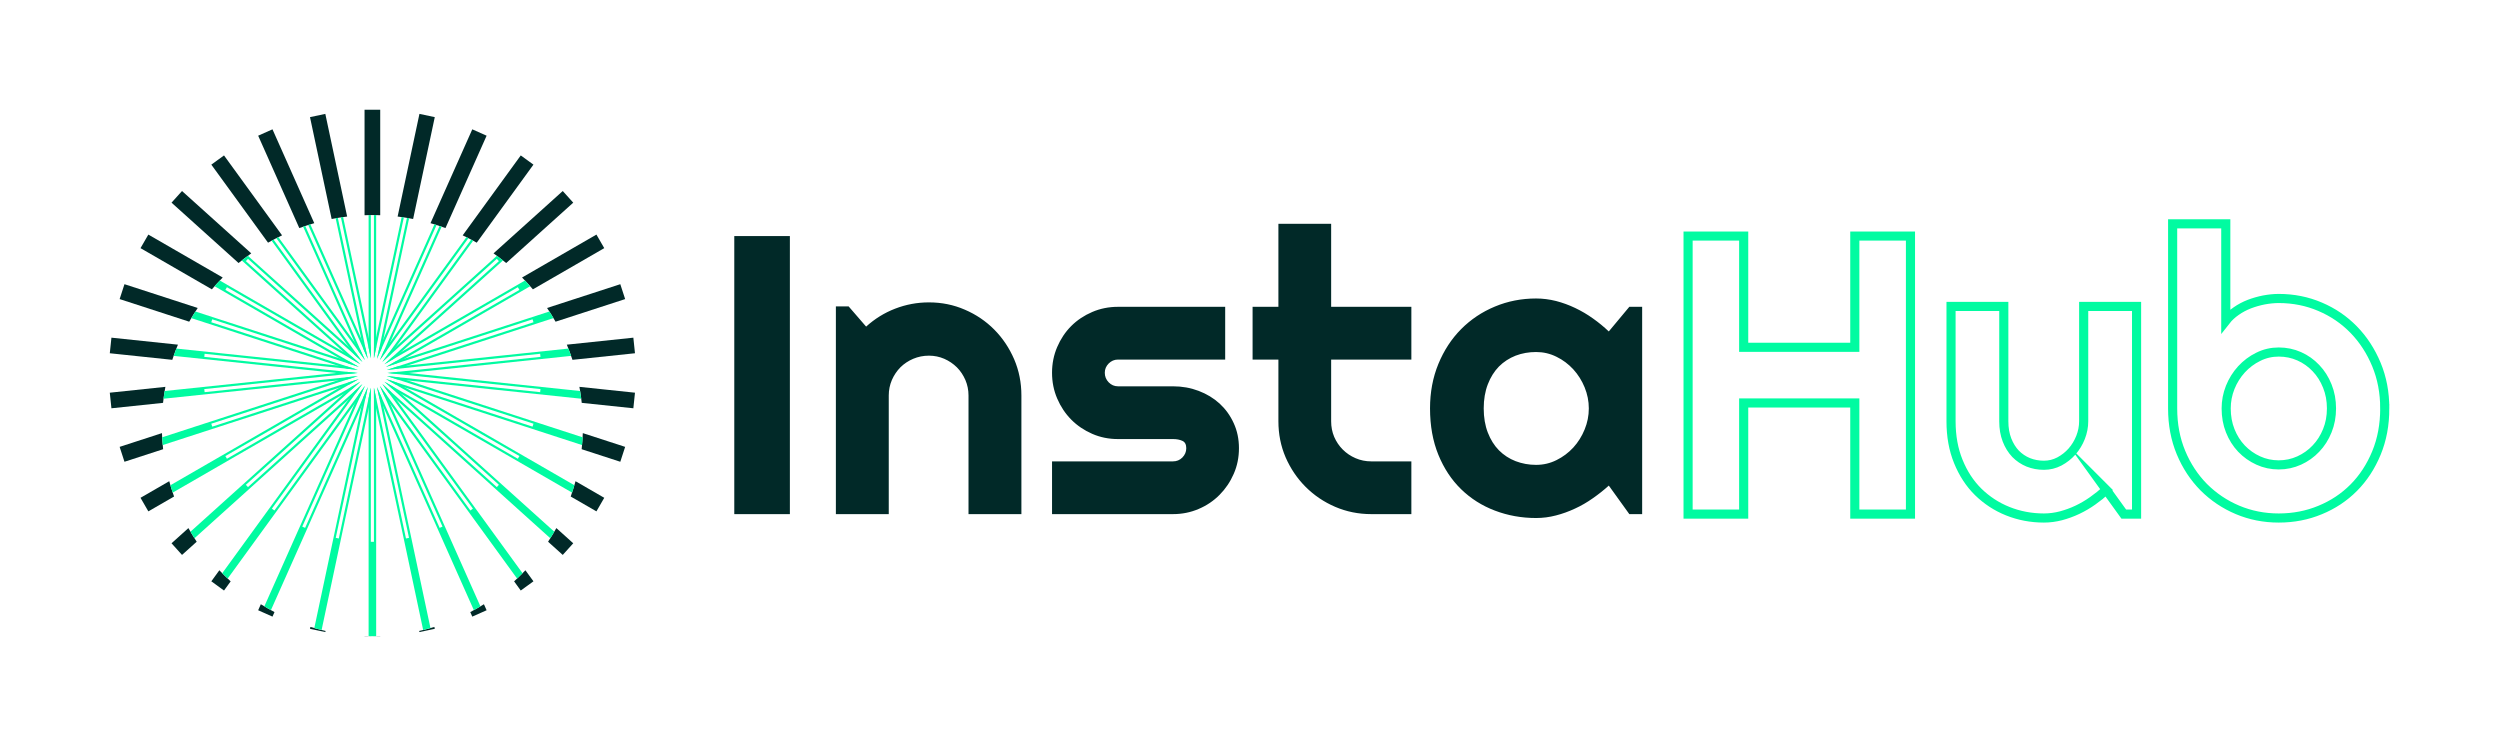<?xml version="1.0" encoding="UTF-8"?>
<!DOCTYPE svg PUBLIC "-//W3C//DTD SVG 1.1//EN" "http://www.w3.org/Graphics/SVG/1.1/DTD/svg11.dtd">
<!-- Creator: CorelDRAW -->
<svg xmlns="http://www.w3.org/2000/svg" xml:space="preserve" width="3235px" height="944px" version="1.1" style="shape-rendering:geometricPrecision; text-rendering:geometricPrecision; image-rendering:optimizeQuality; fill-rule:evenodd; clip-rule:evenodd"
viewBox="0 0 3421.09 998.07"
 xmlns:xlink="http://www.w3.org/1999/xlink"
 xmlns:xodm="http://www.corel.com/coreldraw/odm/2003">
 <defs>
  <style type="text/css">
   <![CDATA[
    .str0 {stroke:#01FBA1;stroke-width:12.49;stroke-miterlimit:22.926}
    .fil3 {fill:none}
    .fil2 {fill:none;fill-rule:nonzero}
    .fil0 {fill:#012928;fill-rule:nonzero}
    .fil1 {fill:#01FBA1;fill-rule:nonzero}
   ]]>
  </style>
 </defs>
 <g id="Camada_x0020_1">
  <g id="_2889119270192">
   <g>
    <g>
     <path class="fil0" d="M520.3 870.47l-10.72 0c3.6,0 7.17,-0.09 10.72,-0.22l0 0.22zm-10.72 0l-10.72 0 0 -0.22c3.56,0.13 7.13,0.22 10.72,0.22zm-10.72 -576.09l0 -144.31 21.44 0 0 144.31c-3.55,-0.14 -7.12,-0.22 -10.72,-0.22 -3.59,0 -7.16,0.08 -10.72,0.22z"/>
     <path class="fil0" d="M573.98 864.82l-0.32 -1.51c7.02,-1.59 13.94,-3.44 20.75,-5.54l0.55 2.6 -20.98 4.45zm-120.14 -565.26l-29.63 -139.38 20.97 -4.46 29.87 140.5c-7.16,0.86 -14.23,1.98 -21.21,3.34z"/>
     <path class="fil0" d="M646.29 843.69l-2.76 -6.2c6.38,-3.36 12.61,-6.94 18.69,-10.75l3.67 8.23 -19.6 8.72zm-236.72 -531.69l-56.29 -126.42 19.59 -8.73 57.18 128.43c-6.94,1.99 -13.77,4.23 -20.48,6.72z"/>
     <path class="fil0" d="M712.63 807.98l-9.11 -12.54c5.34,-4.87 10.5,-9.94 15.47,-15.19l10.99 15.12 -17.35 12.61zm-345.84 -476l-77.6 -106.81 17.35 -12.6 79.46 109.37c-6.54,3.11 -12.95,6.46 -19.21,10.04z"/>
     <path class="fil0" d="M770.09 759.26l-20.08 -18.08c4.01,-6.06 7.79,-12.27 11.35,-18.64l23.08 20.79 -14.35 15.93zm-443.63 -399.44l-91.73 -82.6 14.35 -15.94 94.74 85.31c-5.95,4.2 -11.75,8.6 -17.36,13.23z"/>
     <path class="fil0" d="M816.17 699.66l-35.19 -20.32c2.46,-6.86 4.65,-13.85 6.59,-20.95l39.31 22.7 -10.71 18.57zm-526.24 -303.83l-97.65 -56.38 10.72 -18.56 101.77 58.75c-5.15,5.21 -10.1,10.61 -14.84,16.19z"/>
     <path class="fil0" d="M848.84 631.78l-52.9 -17.19c0.8,-7.27 1.34,-14.61 1.6,-22.02l57.93 18.82 -6.63 20.39zm-589.92 -191.68l-95.21 -30.94 6.62 -20.38 100.22 32.56c-4.11,6.09 -7.98,12.35 -11.63,18.76z"/>
     <path class="fil0" d="M866.7 558.59l-70.64 -7.42 -0.01 -0.08c-0.13,-1.23 -0.27,-2.47 -0.42,-3.69 -0.15,-1.24 -0.31,-2.48 -0.47,-3.71 -0.14,-1.07 -0.29,-2.14 -0.45,-3.2l-0.05 -0.34c-0.18,-1.25 -0.37,-2.5 -0.57,-3.74 -0.16,-1.02 -0.33,-2.03 -0.5,-3.04 -0.24,-1.37 -0.48,-2.74 -0.74,-4.11l76.08 8 -2.23 21.33zm-630.91 -66.31l-85.55 -8.99 2.24 -21.33 91.03 9.57c-0.51,1.22 -1.01,2.45 -1.51,3.68 -0.4,1 -0.79,2 -1.18,3.01 -0.42,1.1 -0.84,2.19 -1.25,3.3 -0.47,1.25 -0.93,2.51 -1.38,3.77 -0.29,0.81 -0.58,1.64 -0.87,2.46 -0.52,1.5 -1.03,3.02 -1.53,4.53z"/>
     <path class="fil0" d="M152.48 558.59l-2.24 -21.33 76.08 -8c-1.34,7.21 -2.41,14.52 -3.21,21.91l-70.63 7.42zm623.18 -87.06l91.04 -9.57 2.23 21.33 -85.55 8.99c-2.32,-7.04 -4.89,-13.96 -7.72,-20.75z"/>
     <path class="fil0" d="M170.33 631.78l-6.62 -20.39 57.92 -18.82c0.26,7.41 0.8,14.75 1.61,22.02l-52.91 17.19zm578.29 -210.44l100.22 -32.56 6.63 20.38 -95.22 30.94c-3.65,-6.41 -7.52,-12.67 -11.63,-18.76z"/>
     <path class="fil0" d="M203 699.66l-10.72 -18.57 39.32 -22.7c1.94,7.1 4.14,14.08 6.59,20.95l-35.19 20.32zm511.4 -320.02l101.77 -58.75 10.71 18.56 -97.64 56.38c-4.74,-5.58 -9.69,-10.98 -14.84,-16.19z"/>
     <path class="fil0" d="M249.08 759.26l-14.35 -15.93 23.08 -20.79c3.56,6.37 7.34,12.58 11.35,18.64l-20.08 18.08zm426.27 -412.67l94.74 -85.31 14.35 15.94 -91.73 82.6c-5.61,-4.62 -11.41,-9.03 -17.36,-13.23z"/>
     <path class="fil0" d="M306.54 807.98l-17.35 -12.61 10.99 -15.12c4.97,5.25 10.12,10.32 15.47,15.19l-9.11 12.54zm326.62 -486.04l79.47 -109.37 17.35 12.6 -77.6 106.81c-6.26,-3.58 -12.67,-6.93 -19.22,-10.04z"/>
     <path class="fil0" d="M372.87 843.69l-19.59 -8.72 3.66 -8.23c6.08,3.81 12.32,7.39 18.69,10.75l-2.76 6.2zm216.24 -538.41l57.18 -128.43 19.6 8.73 -56.29 126.42c-6.71,-2.49 -13.55,-4.73 -20.49,-6.72z"/>
     <path class="fil0" d="M445.18 864.82l-20.97 -4.45 0.55 -2.6c6.81,2.1 13.73,3.94 20.74,5.54l-0.32 1.51zm98.94 -568.6l29.86 -140.5 20.98 4.46 -29.63 139.38c-6.98,-1.37 -14.06,-2.48 -21.21,-3.34z"/>
    </g>
    <g>
     <path class="fil1" d="M504.42 870.4l0 -325.64 3.04 -14.31 0 210.87c0.71,0.01 1.41,0.03 2.12,0.03 0.71,0 1.42,-0.02 2.12,-0.03l0 -210.89 3.05 14.32 0 325.65c-1.72,0.03 -3.44,0.07 -5.17,0.07 -1.72,0 -3.44,-0.04 -5.16,-0.07zm0 -394.61l0 -181.57 3.04 -0.05 0 195.92 -3.04 -14.3zm7.28 -181.62l3.05 0.05 0 181.58 -3.05 14.31 0 -195.94z"/>
     <path class="fil1" d="M579.07 862.01l-67.37 -316.95 0 -14.62 43.86 206.33c1.39,-0.28 2.77,-0.58 4.14,-0.89l-43.85 -206.31 5.96 13.38 67.25 316.41c-3.3,0.95 -6.64,1.82 -9.99,2.65zm-81.7 -384.39l-38.07 -179.08c1,-0.18 2,-0.35 3,-0.51l41.02 192.95 -5.95 -13.36zm-30.87 -180.24c1,-0.15 2.01,-0.3 3.02,-0.44l37.94 178.52 0 14.64 -40.96 -192.72z"/>
     <path class="fil1" d="M648.44 834.85l-129.55 -290.97 -3.04 -14.31 85.79 192.69c1.3,-0.56 2.6,-1.13 3.89,-1.72l-85.8 -192.7 8.59 11.83 129.12 290.01c-2.97,1.77 -5.96,3.5 -9,5.17zm-157.61 -354l-76.01 -170.73c0.96,-0.33 1.92,-0.66 2.88,-0.99l81.72 183.55 -8.59 -11.83zm-69.07 -173.05c0.97,-0.32 1.94,-0.62 2.92,-0.92l75.6 169.8 3.04 14.3 -81.56 -183.18z"/>
     <path class="fil1" d="M707.62 791.62l-181.95 -250.43 -5.94 -13.35 123.96 170.62c1.16,-0.82 2.29,-1.66 3.43,-2.5l-123.95 -170.59 10.86 9.77 181.04 249.17c-2.45,2.48 -4.92,4.92 -7.45,7.31zm-222.47 -306.2l-113.47 -156.18c0.9,-0.49 1.79,-0.97 2.7,-1.45l121.63 167.41 -10.86 -9.78zm-106.96 -159.61c0.91,-0.47 1.82,-0.93 2.74,-1.39l112.55 154.92 5.94 13.34 -121.23 -166.87z"/>
     <path class="fil1" d="M753.07 736.46l-221.29 -199.25 -8.61 -11.85 156.7 141.1c0.95,-1.05 1.9,-2.1 2.84,-3.16l-156.7 -141.09 12.69 7.33 219.84 197.95c-1.77,3.02 -3.59,6.01 -5.47,8.97zm-272.59 -245.44l-149.64 -134.73c2.75,-2.18 5.54,-4.3 8.37,-6.37l148.2 133.44 8.6 11.84 -156.71 -141.11c-0.96,1.04 -1.9,2.1 -2.84,3.16l156.7 141.09 -12.68 -7.32z"/>
     <path class="fil1" d="M782.84 674l-245.98 -142.02 -10.84 -9.76 182.62 105.44c0.73,-1.22 1.44,-2.44 2.14,-3.68l-182.63 -105.44 13.89 4.51 243.97 140.86c-1,3.38 -2.05,6.75 -3.17,10.09zm-305.69 -176.49l-183.52 -105.96c2.34,-2.64 4.71,-5.24 7.13,-7.8l181.54 104.81 10.86 9.78 -182.64 -105.44c-0.72,1.21 -1.43,2.44 -2.13,3.67l182.64 105.45 -13.88 -4.51z"/>
     <path class="fil1" d="M796.51 608.93l-255.71 -83.09 -12.65 -7.3 200.59 65.17c0.45,-1.34 0.88,-2.68 1.3,-4.03l-200.61 -65.19 14.55 1.53 253.31 82.31c-0.19,3.55 -0.46,7.08 -0.78,10.6zm-321.33 -104.41l-213.39 -69.33c1.81,-3.05 3.67,-6.07 5.59,-9.04l210.98 68.55 12.67 7.32 -200.59 -65.18c-0.45,1.34 -0.89,2.69 -1.32,4.04l200.58 65.17 -14.52 -1.53z"/>
     <path class="fil1" d="M795.41 545.51l-252.07 -26.5 -13.91 -4.52 209.73 22.05c0.16,-1.4 0.31,-2.82 0.45,-4.22l-209.71 -22.05 14.55 -1.53 249.4 26.22c0.58,3.5 1.11,7.01 1.56,10.55zm-320.68 -33.71l-237.1 -24.92c1.18,-3.36 2.4,-6.7 3.7,-10l234.45 24.65 13.92 4.52 -209.69 -22.04c-0.16,1.4 -0.31,2.81 -0.45,4.22l209.71 22.04 -14.54 1.53z"/>
     <path class="fil1" d="M225.32 534.96l249.41 -26.22 14.54 1.53 -209.71 22.05c0.14,1.4 0.29,2.82 0.45,4.22l209.72 -22.04 -13.89 4.51 -252.08 26.5c0.45,-3.54 0.98,-7.05 1.56,-10.55zm318.06 -33.43l234.46 -24.65c1.3,3.3 2.52,6.64 3.7,10l-237.11 24.92 -14.53 -1.53 209.71 -22.04c-0.14,-1.41 -0.29,-2.82 -0.45,-4.22l-209.69 22.04 13.91 -4.52z"/>
     <path class="fil1" d="M221.88 598.33l253.31 -82.31 14.54 -1.52 -200.61 65.18c0.43,1.35 0.87,2.69 1.32,4.03l200.56 -65.16 -12.65 7.3 -255.69 83.08c-0.32,-3.52 -0.59,-7.05 -0.78,-10.6zm318.92 -103.63l210.99 -68.55c1.92,2.97 3.78,5.99 5.59,9.04l-213.38 69.33 -14.53 1.53 200.58 -65.17c-0.43,-1.35 -0.86,-2.7 -1.31,-4.04l-200.61 65.18 12.67 -7.32z"/>
     <path class="fil1" d="M233.16 663.91l243.97 -140.85 13.87 -4.51 -182.61 105.43c0.7,1.23 1.41,2.46 2.13,3.68l182.64 -105.45 -10.85 9.77 -245.98 142.02c-1.12,-3.34 -2.17,-6.7 -3.17,-10.09zm303.71 -175.34l181.54 -104.82c2.43,2.56 4.8,5.16 7.13,7.8l-183.52 105.96 -13.89 4.51 182.65 -105.45c-0.7,-1.24 -1.41,-2.46 -2.14,-3.68l-182.62 105.44 10.85 -9.76z"/>
     <path class="fil1" d="M260.63 727.48l219.86 -197.96 12.67 -7.31 -156.7 141.09c0.94,1.06 1.88,2.11 2.84,3.16l156.69 -141.09 -8.61 11.85 -221.28 199.25c-1.88,-2.96 -3.7,-5.96 -5.47,-8.99zm271.12 -244.11l148.21 -133.45c2.83,2.07 5.62,4.2 8.36,6.37l-149.62 134.72 -12.68 7.32 156.69 -141.08c-0.94,-1.06 -1.89,-2.11 -2.84,-3.16l-156.71 141.11 8.59 -11.83z"/>
     <path class="fil1" d="M304.11 784.31l181.04 -249.18 10.84 -9.76 -123.94 170.59c1.13,0.84 2.27,1.68 3.43,2.5l123.94 -170.59 -5.94 13.35 -181.93 250.4c-2.53,-2.39 -5.01,-4.83 -7.44,-7.31zm221.56 -304.95l112.57 -154.94c0.92,0.46 1.83,0.92 2.74,1.39l-121.24 166.88 5.93 -13.33zm119.12 -151.57c0.9,0.48 1.8,0.97 2.7,1.45l-113.46 156.17 -10.87 9.79 121.63 -167.41z"/>
     <path class="fil1" d="M361.72 829.68l129.12 -290 8.58 -11.82 -85.78 192.68c1.28,0.59 2.58,1.16 3.88,1.72l85.8 -192.7 -3.05 14.32 -129.54 290.97c-3.04,-1.67 -6.04,-3.4 -9.01,-5.17zm157.17 -353l75.6 -169.8c0.98,0.3 1.95,0.61 2.92,0.92l-81.56 183.16 3.04 -14.28zm82.57 -167.55c0.97,0.33 1.93,0.66 2.89,0.99l-76.01 170.73 -8.6 11.84 81.72 -183.56z"/>
     <path class="fil1" d="M430.11 859.36l67.26 -316.43 5.95 -13.37 -43.86 206.32c1.38,0.31 2.76,0.61 4.15,0.89l43.85 -206.32 0 14.63 -67.37 316.93c-3.35,-0.82 -6.68,-1.7 -9.98,-2.65zm81.59 -383.87l37.95 -178.55c1.01,0.14 2.02,0.29 3.02,0.44l-40.97 192.73 0 -14.62zm4.15 15.48l41.01 -192.94c1.01,0.16 2.01,0.33 3.01,0.51l-38.06 179.05 -5.96 13.38z"/>
    </g>
   </g>
   <g>
    <path class="fil0" d="M1080.9 703.42l-76.08 0 0 -380.49 76.08 0 0 380.49zm135.31 0l-72.36 0 0 -284.21 17.48 0 23.91 27.62c11.68,-10.6 24.9,-18.84 39.67,-24.54 14.76,-5.71 30.16,-8.61 46.28,-8.61 17.3,0 33.69,3.26 49.09,9.97 15.4,6.61 28.8,15.67 40.3,27.26 11.51,11.59 20.56,25.18 27.26,40.66 6.62,15.49 9.88,31.98 9.88,49.46l0 162.39 -72.37 0 0 -162.39c0,-7.43 -1.45,-14.49 -4.26,-21.11 -2.89,-6.61 -6.7,-12.4 -11.68,-17.39 -4.98,-4.89 -10.69,-8.78 -17.3,-11.68 -6.52,-2.81 -13.49,-4.26 -20.92,-4.26 -7.61,0 -14.76,1.45 -21.47,4.26 -6.79,2.9 -12.59,6.79 -17.57,11.68 -4.89,4.99 -8.78,10.78 -11.68,17.39 -2.81,6.62 -4.26,13.68 -4.26,21.11l0 162.39zm389.01 0l-165.57 0 0 -72.18 165.57 0c4.98,0 9.23,-1.73 12.77,-5.26 3.53,-3.62 5.34,-7.79 5.34,-12.77 0,-5.16 -1.81,-8.51 -5.34,-10.05 -3.54,-1.63 -7.79,-2.45 -12.77,-2.45l-75.36 0c-12.5,0 -24.27,-2.35 -35.23,-7.15 -10.96,-4.8 -20.56,-11.23 -28.71,-19.47 -8.15,-8.25 -14.49,-17.85 -19.2,-28.81 -4.71,-10.96 -7.07,-22.73 -7.07,-35.32 0,-12.5 2.36,-24.27 7.07,-35.23 4.71,-10.96 11.05,-20.56 19.2,-28.71 8.15,-8.15 17.75,-14.49 28.71,-19.2 10.96,-4.71 22.73,-7.07 35.23,-7.07l146.73 0 0 72.19 -146.73 0c-4.89,0 -9.15,1.81 -12.68,5.34 -3.53,3.53 -5.34,7.79 -5.34,12.68 0,5.16 1.81,9.51 5.34,13.13 3.53,3.63 7.79,5.44 12.68,5.44l75.36 0c12.4,0 24.09,2.08 35.05,6.25 10.96,4.16 20.56,9.96 28.71,17.39 8.06,7.42 14.58,16.39 19.29,26.81 4.8,10.41 7.16,21.82 7.16,34.23 0,12.59 -2.36,24.28 -7.16,35.14 -4.71,10.87 -11.23,20.47 -19.29,28.62 -8.15,8.25 -17.75,14.77 -28.71,19.39 -10.96,4.71 -22.65,7.06 -35.05,7.06zm271.26 0c-17.48,0 -33.97,-3.35 -49.36,-9.96 -15.4,-6.61 -28.9,-15.76 -40.49,-27.35 -11.59,-11.6 -20.65,-25.09 -27.35,-40.4 -6.61,-15.4 -9.87,-31.88 -9.87,-49.36l0 -84.41 -35.33 0 0 -72.19 35.33 0 0 -113.58 72.18 0 0 113.58 109.77 0 0 72.19 -109.77 0 0 84.41c0,7.61 1.36,14.67 4.17,21.37 2.9,6.62 6.79,12.41 11.68,17.3 4.98,4.99 10.78,8.97 17.57,11.87 6.7,2.9 13.86,4.35 21.47,4.35l54.88 0 0 72.18 -54.88 0zm370.71 0l-17.57 0 -28.08 -39.03c-6.89,6.24 -14.22,12.04 -21.92,17.38 -7.7,5.44 -15.76,10.15 -24.27,14.04 -8.52,3.99 -17.21,7.16 -26.09,9.42 -8.96,2.36 -18.02,3.53 -27.26,3.53 -19.93,0 -38.76,-3.44 -56.33,-10.14 -17.67,-6.7 -33.06,-16.48 -46.2,-29.25 -13.22,-12.86 -23.54,-28.53 -31.15,-47.1 -7.61,-18.66 -11.42,-39.76 -11.42,-63.49 0,-22.1 3.81,-42.39 11.42,-60.87 7.61,-18.47 17.93,-34.32 31.15,-47.64 13.14,-13.22 28.53,-23.54 46.2,-30.88 17.57,-7.34 36.4,-11.05 56.33,-11.05 9.24,0 18.3,1.18 27.35,3.44 9.06,2.36 17.75,5.53 26.27,9.6 8.51,4.08 16.57,8.79 24.27,14.31 7.7,5.44 14.95,11.41 21.65,17.75l28.08 -33.69 17.57 0 0 283.67zm-73 -144.64c0,-9.87 -1.91,-19.47 -5.71,-28.8 -3.8,-9.24 -8.97,-17.48 -15.49,-24.64 -6.61,-7.15 -14.22,-12.95 -23,-17.21 -8.7,-4.35 -18.03,-6.52 -27.99,-6.52 -9.87,0 -19.2,1.63 -27.99,4.98 -8.69,3.45 -16.3,8.34 -22.82,14.86 -6.43,6.61 -11.5,14.67 -15.22,24.36 -3.71,9.6 -5.61,20.65 -5.61,32.97 0,12.41 1.9,23.46 5.61,33.06 3.72,9.6 8.79,17.75 15.22,24.27 6.52,6.52 14.13,11.5 22.82,14.85 8.79,3.36 18.12,5.08 27.99,5.08 9.96,0 19.29,-2.18 27.99,-6.53 8.78,-4.34 16.39,-10.05 23,-17.2 6.52,-7.16 11.69,-15.4 15.49,-24.73 3.8,-9.24 5.71,-18.84 5.71,-28.8z"/>
    <path class="fil2 str0" d="M2386.12 703.42l-76.08 0 0 -380.49 76.08 0 0 152.25 152.07 0 0 -152.25 76.17 0 0 380.49 -76.17 0 0 -152.07 -152.07 0 0 152.07zm496.24 -33.15c-5.79,5.25 -12.04,10.33 -18.65,14.95 -6.62,4.71 -13.59,8.78 -20.83,12.22 -7.25,3.45 -14.77,6.16 -22.47,8.25 -7.7,1.99 -15.48,3.07 -23.45,3.07 -17.48,0 -33.97,-3.17 -49.37,-9.32 -15.39,-6.16 -28.89,-15.04 -40.48,-26.36 -11.6,-11.41 -20.65,-25.36 -27.26,-41.66 -6.71,-16.4 -9.97,-34.78 -9.97,-55.07l0 -157.14 72.19 0 0 157.14c0,9.51 1.45,18.02 4.35,25.54 2.89,7.52 6.88,13.86 11.77,19.02 4.98,5.07 10.78,8.97 17.39,11.68 6.61,2.63 13.77,3.99 21.38,3.99 7.42,0 14.49,-1.72 21.1,-5.16 6.61,-3.54 12.41,-8.06 17.39,-13.68 4.98,-5.71 8.87,-12.14 11.68,-19.29 2.81,-7.16 4.26,-14.49 4.26,-22.1l0 -157.14 72.37 0 0 284.21 -17.49 0 -23.91 -33.15zm381.04 -111.49c0,22.28 -3.81,42.66 -11.41,61.04 -7.61,18.39 -17.94,34.24 -30.98,47.37 -13.13,13.23 -28.44,23.37 -46.1,30.62 -17.57,7.33 -36.5,10.95 -56.61,10.95 -20.01,0 -38.76,-3.71 -56.42,-11.14 -17.57,-7.42 -32.97,-17.84 -46.2,-31.06 -13.13,-13.32 -23.54,-29.07 -31.15,-47.37 -7.61,-18.3 -11.41,-38.4 -11.41,-60.41l0 -252.61 72.73 0 0 132.69c3.89,-4.98 8.6,-9.33 14.21,-13.22 5.53,-3.9 11.6,-7.07 18.03,-9.6 6.43,-2.45 13.13,-4.35 20.01,-5.71 6.89,-1.27 13.68,-1.99 20.2,-1.99 20.11,0 39.04,3.8 56.61,11.32 17.66,7.52 32.97,17.93 46.1,31.43 13.04,13.4 23.37,29.34 30.98,47.64 7.6,18.29 11.41,38.31 11.41,60.05zm-72.91 0c0,-10.96 -1.9,-21.19 -5.71,-30.61 -3.8,-9.52 -8.97,-17.67 -15.58,-24.55 -6.52,-6.88 -14.13,-12.32 -22.91,-16.21 -8.79,-3.9 -18.12,-5.8 -27.99,-5.8 -9.96,0 -19.29,2.17 -27.98,6.52 -8.79,4.26 -16.4,10.06 -23.01,17.21 -6.52,7.16 -11.68,15.4 -15.4,24.64 -3.71,9.33 -5.52,18.93 -5.52,28.8 0,10.96 1.81,21.19 5.52,30.52 3.72,9.42 8.88,17.57 15.4,24.45 6.61,6.89 14.22,12.32 23.01,16.31 8.69,3.98 18.02,5.98 27.98,5.98 9.87,0 19.2,-2 27.99,-5.98 8.78,-3.99 16.39,-9.42 22.91,-16.31 6.61,-6.88 11.78,-15.03 15.58,-24.45 3.81,-9.33 5.71,-19.56 5.71,-30.52z"/>
   </g>
  </g>
  <rect class="fil3" width="3421.09" height="998.07"/>
 </g>
</svg>
